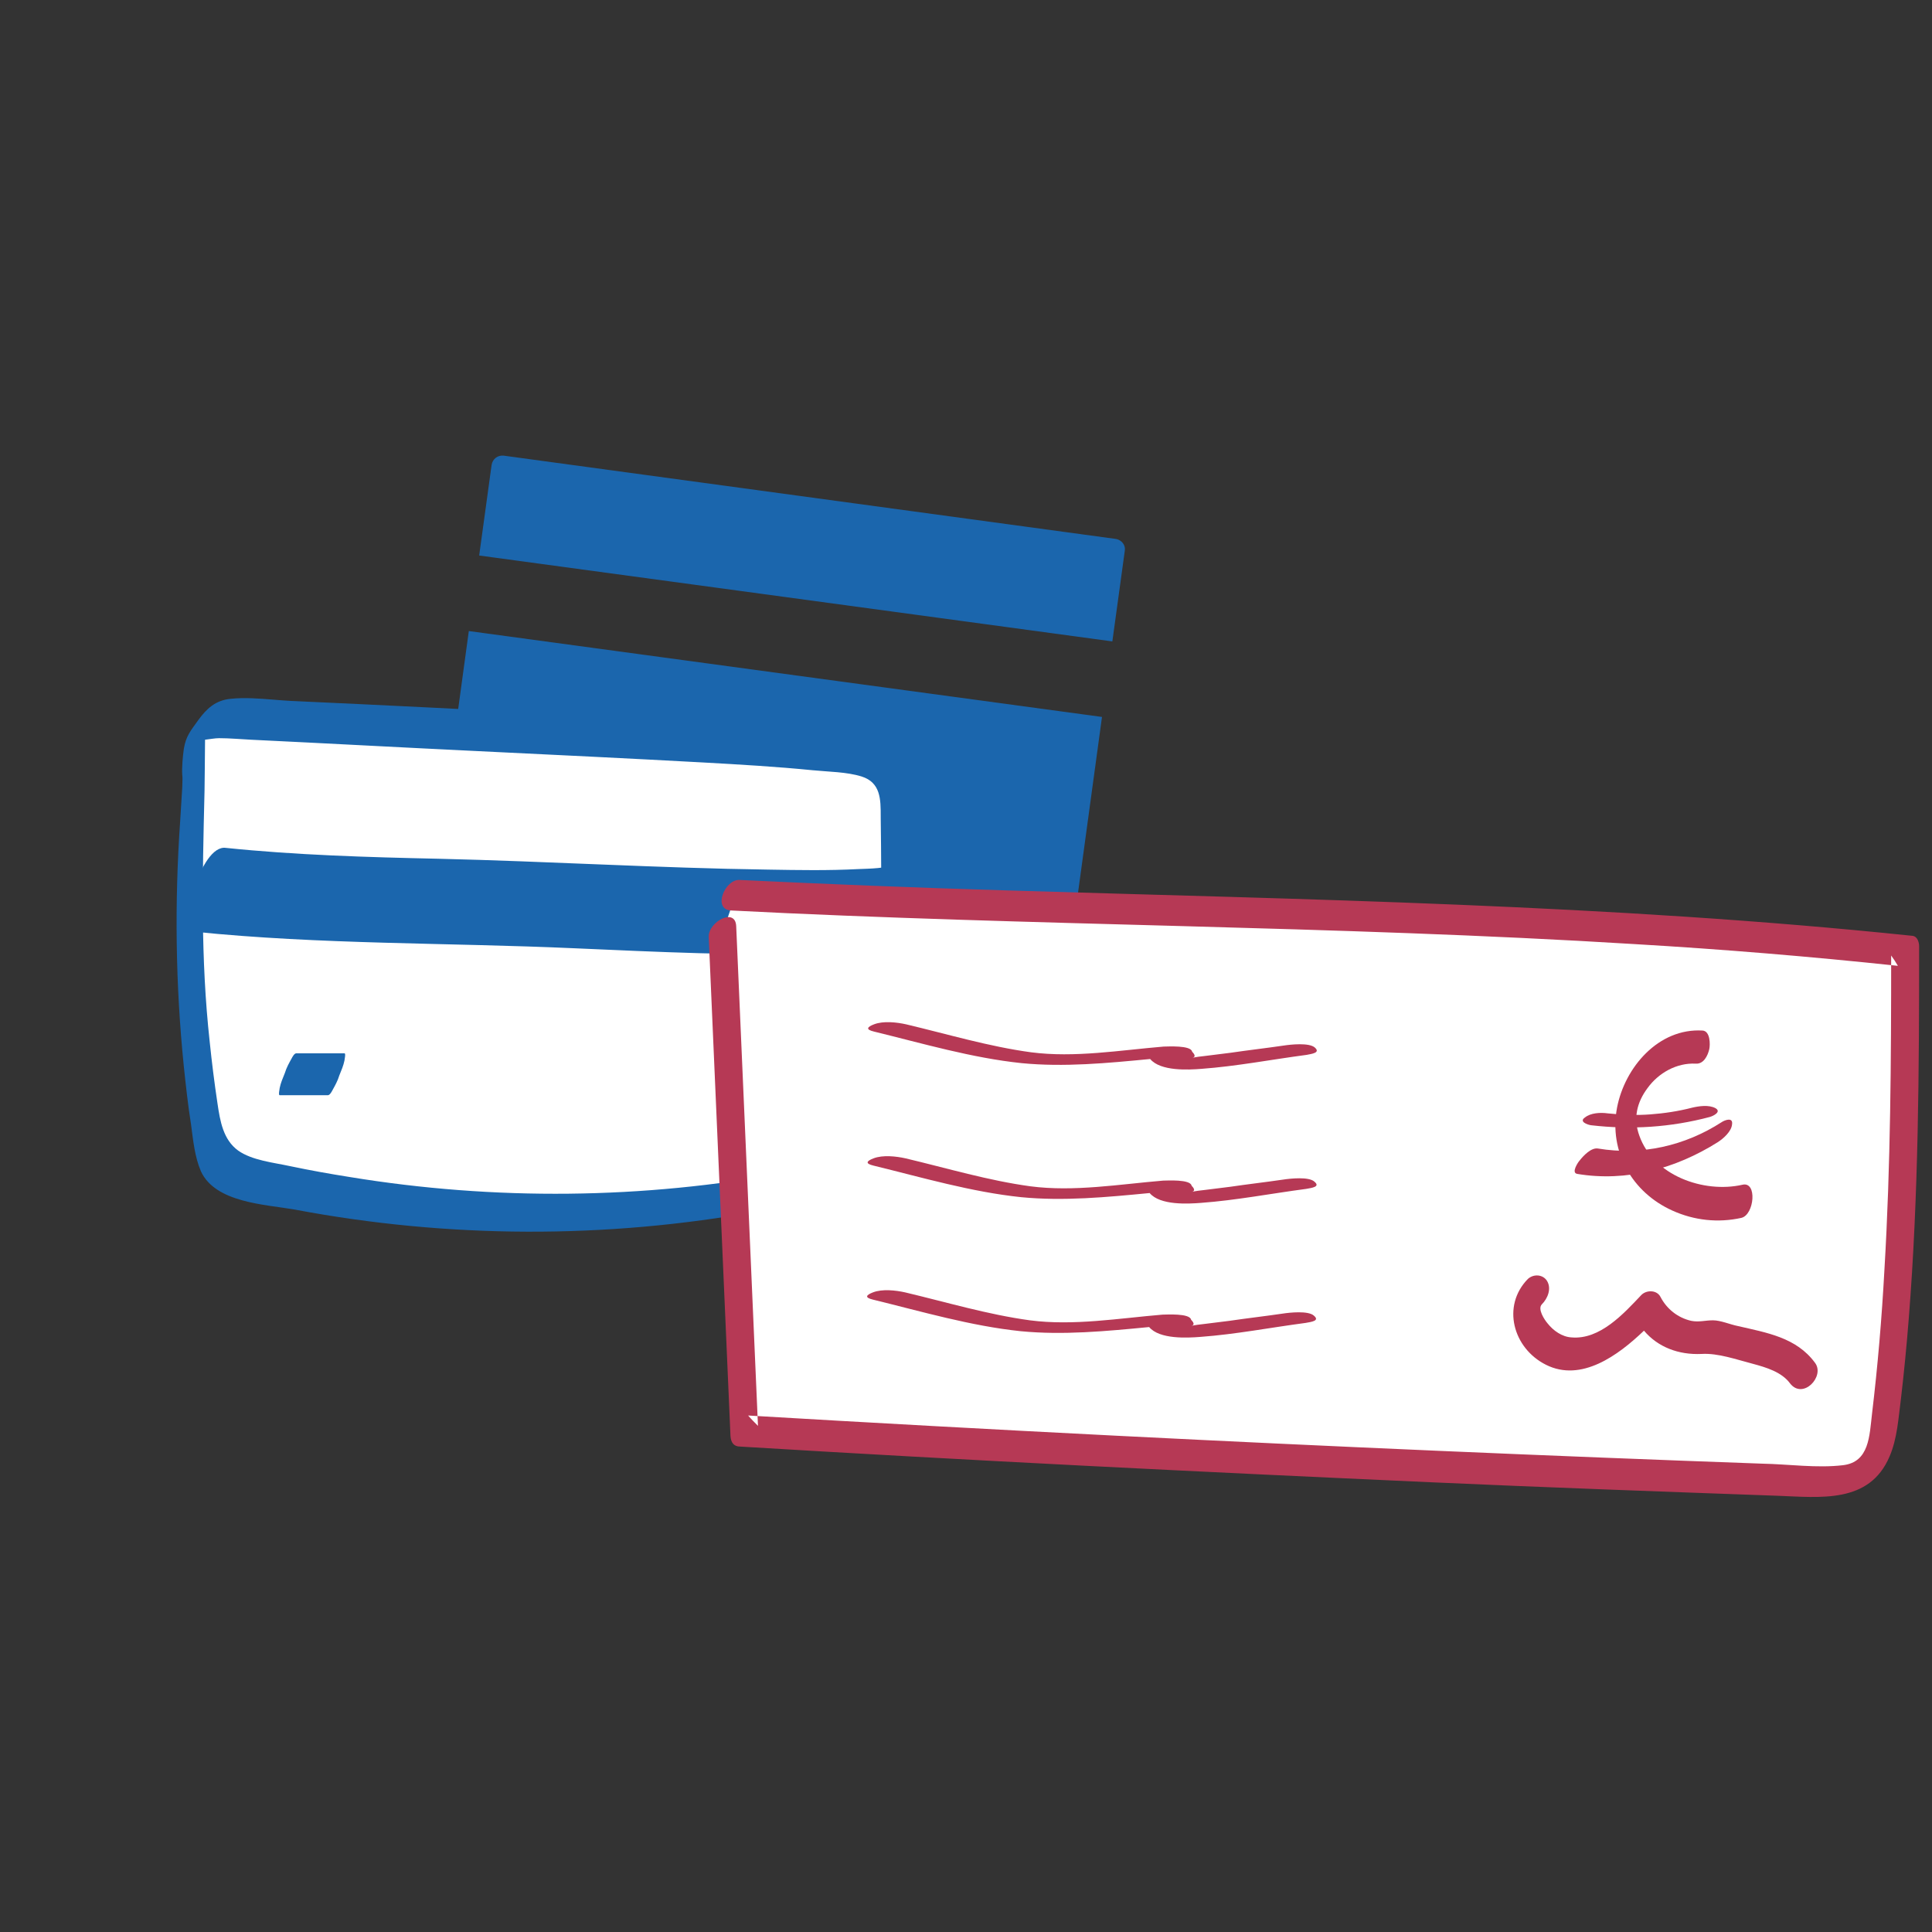 <svg xmlns="http://www.w3.org/2000/svg" width="120" height="120" viewBox="0 0 120 120">
  <rect x="0" y="0" width="120" height="120" fill="#333333" stroke="none"/>
  <g>
    <g>
      <g>
        <g>
          <path fill="rgb(27,102,173)" fill-rule="evenodd" d="M65.711 60.184l-38.105-5.175c-.354-.032-.579-.354-.547-.707l2.06-15.106 39.328 5.335-2.06 15.106c-.032.354-.354.579-.676.546z"/>
          <path fill="rgb(27,102,173)" fill-rule="evenodd" d="M69.09 39.839l-39.328-5.335.772-5.625c.064-.386.386-.611.74-.579l38.041 5.175c.354.064.611.386.547.739l-.772 5.625z"/>
        </g>
        <g>
          <g>
            <path fill="rgb(255,255,255)" fill-rule="evenodd" d="M11.997 49.867c-.483 6.653-.193 13.371.805 19.992.129.932.322 1.896.998 2.539.547.514 1.287.707 1.995.868 11.908 2.764 24.459 2.732 36.367-.096.805-.193 1.674-.418 2.253-1.061.74-.771.805-1.961.837-3.021.193-6.717.257-13.435.225-20.12 0-.514-.032-1.029-.322-1.446-.386-.482-1.03-.611-1.641-.675-3.765-.45-7.531-.643-11.328-.836-9.204-.45-18.441-.932-27.645-1.382-.805-.032-1.706-.032-2.221.579-.933 1.157.451 3.246-.676 4.243"/>
            <path fill="rgb(27,102,173)" fill-rule="evenodd" d="M56.12 46.717c-.322-.803-1.062-.964-1.867-1.093-1.352-.193-2.703-.289-4.055-.418-5.021-.386-10.073-.578-15.094-.836-5.696-.289-11.361-.578-17.057-.836-.343-.018-.692-.046-1.043-.075-.898-.073-1.811-.146-2.691-.054-.933.096-1.48.611-1.995 1.318-.483.675-.772.996-.901 1.8-.064.45-.129 1.157-.097 1.607.022.135.014.363.006.554-.003.083-.006.159-.006.217l-.129 2.089c-.354 5.078-.29 10.157.225 15.235.129 1.221.258 2.411.451 3.632.129.964.225 1.993.612 2.893.901 1.961 3.991 2.057 5.825 2.378 9.526 1.8 19.342 1.832 28.868.096 1.159-.193 2.317-.45 3.476-.707 1.03-.225 2.156-.418 2.993-1.093 1.319-1.061 2.188-2.925 2.349-4.564.169-1.807.175-3.65.181-5.475.002-.61.004-1.217.012-1.821.032-2.507.064-5.046.064-7.553v-3.664c.008-.255.027-.533.048-.823.068-.95.144-2.021-.177-2.809zm-1.738 24.749c.032-2.25.225-4.5.257-6.75.097-4.661.129-9.321.064-13.917l0-.082c.001-1.065.002-2.113-1.191-2.489-.933-.289-2.06-.289-3.025-.386-2.253-.225-4.506-.354-6.791-.482-4.699-.257-9.365-.482-14.032-.707-4.699-.225-9.365-.482-14.064-.707-.676-.032-1.319-.096-1.995-.096-.257 0-.579.064-.869.096 0 .836-.032 2.828-.032 3.15l-.004.172c-.127 5.271-.247 10.234.326 15.449.129 1.254.29 2.539.483 3.825.161 1.093.354 2.25 1.287 2.925.869.611 2.188.739 3.218.964 1.223.257 2.478.482 3.701.675 9.011 1.479 18.248 1.382 27.195-.289 1.159-.225 2.317-.482 3.476-.739.483-.096.998-.193 1.48-.386.064-.032.354-.129.515-.225zm.129-.064c0-.032.032-.064.064-.032-.032 0-.032.032-.064.032z"/>
          </g>
          <path fill="rgb(27,102,173)" fill-rule="evenodd" d="M12.062 57.87c7.853.804 15.77.675 23.622 1.029 5.149.225 10.331.482 15.48.321.965-.032 2.188.032 3.122-.321 1.03-.418 1.577-2.025 1.834-2.989.097-.289.547-2.636-.386-2.25-.74.289-1.674.289-2.446.321-1.834.096-3.701.064-5.568.032-6.823-.096-13.646-.514-20.501-.675-4.409-.096-8.818-.225-13.195-.675-1.577-.225-2.961 5.11-1.963 5.207z"/>
          <path fill="rgb(27,102,173)" fill-rule="evenodd" d="M17.372 68.026h2.993c.129 0 .257-.257.29-.321.161-.289.322-.579.418-.9.129-.321.257-.611.322-.932 0-.064.097-.45 0-.45H18.402c-.129 0-.257.257-.29.321-.161.289-.322.579-.418.9-.129.321-.257.611-.322.932 0 .064-.097.45 0 .45z"/>
        </g>
      </g>
      <g>
        <g>
          <path fill="rgb(255,255,255)" fill-rule="evenodd" d="M44.888 57.902c.451 10.349.901 20.699 1.352 31.016 22.239 1.318 44.477 2.378 66.716 3.118.965.032 1.995.032 2.768-.514.933-.675 1.159-1.961 1.32-3.118 1.191-8.967 1.287-18.995 1.287-29.313-24.942-2.636-47.663-2.153-72.67-3.439"/>
          <path fill="rgb(182,57,85)" fill-rule="evenodd" d="M44.02 58.191c.451 10.349.901 20.699 1.352 31.016.032.386.193.643.611.643 14.289.868 28.611 1.575 42.932 2.218 7.145.321 14.322.579 21.466.836 2.671.096 5.729.514 6.984-2.443.483-1.125.547-2.378.708-3.6.193-1.639.354-3.311.483-4.95.611-7.682.644-15.428.644-23.142 0-.225-.097-.611-.418-.643-18.763-1.961-37.654-2.25-56.482-2.828-5.471-.161-10.942-.386-16.381-.643-.901-.032-1.674 1.832-.515 1.896 18.698.964 37.429.932 56.128 2.089 5.471.321 10.91.771 16.349 1.35-.129-.225-.257-.418-.418-.643 0 6.492-.032 13.017-.418 19.51-.161 2.989-.418 6.01-.772 8.967-.161 1.35-.161 2.989-1.802 3.182-1.609.193-3.379-.064-5.021-.096-13.388-.482-26.776-1.061-40.132-1.736-7.627-.386-15.223-.804-22.85-1.254.193.225.418.45.611.643-.451-10.349-.901-20.699-1.352-31.016-.032-1.221-1.738-.289-1.706.643z"/>
        </g>
        <path fill="rgb(182,57,85)" fill-rule="evenodd" d="M81.674 65.069c-.354-.321-1.513-.193-1.931-.129-1.094.161-2.221.289-3.315.45l-1.545.193c-.29.032-.579.064-.869.129.225-.032.257-.161.032-.386-.064-.418-1.545-.321-1.77-.321-2.703.225-5.536.707-8.239.354-2.607-.354-5.181-1.125-7.756-1.736-.579-.129-1.416-.225-1.995 0-.418.161-.547.321 0 .45 3.025.739 6.083 1.639 9.172 1.961 2.639.257 5.31 0 7.981-.257.644.771 2.382.675 3.186.611 2.188-.161 4.345-.579 6.533-.868.322-.064.869-.129.515-.45z"/>
        <path fill="rgb(182,57,85)" fill-rule="evenodd" d="M81.642 73.394c-.354-.321-1.513-.193-1.931-.129-1.094.161-2.221.289-3.315.45l-1.545.193c-.29.032-.579.064-.869.129.225-.032.257-.161.032-.386-.064-.418-1.545-.321-1.77-.321-2.703.225-5.536.707-8.239.354-2.607-.354-5.181-1.125-7.756-1.736-.579-.129-1.416-.225-1.995 0-.418.161-.547.321 0 .45 3.025.739 6.083 1.639 9.172 1.961 2.639.257 5.31 0 7.981-.257.644.771 2.382.675 3.186.611 2.188-.161 4.345-.579 6.533-.868.354-.064.901-.129.515-.45z"/>
        <path fill="rgb(182,57,85)" fill-rule="evenodd" d="M81.61 81.718c-.354-.321-1.513-.193-1.931-.129-1.094.161-2.221.289-3.315.45l-1.545.193c-.29.032-.579.064-.869.129.225-.032.257-.161.032-.386-.064-.418-1.545-.321-1.77-.321-2.703.225-5.536.707-8.239.354-2.607-.354-5.181-1.125-7.756-1.736-.579-.129-1.416-.225-1.995 0-.418.161-.547.321 0 .45 3.025.739 6.083 1.639 9.172 1.961 2.639.257 5.31 0 7.981-.257.644.771 2.382.675 3.186.611 2.188-.161 4.345-.579 6.533-.868.354-.064.901-.129.515-.45z"/>
        <path fill="rgb(182,57,85)" fill-rule="evenodd" d="M112.731 84.643c-1.159-1.575-2.993-1.864-4.795-2.282-.483-.096-1.062-.354-1.545-.354-.483 0-.869.129-1.352.032-.837-.193-1.513-.739-1.899-1.478-.225-.45-.869-.45-1.191-.129-1.094 1.157-2.575 2.796-4.345 2.636-.579-.032-1.126-.418-1.48-.868-.193-.225-.644-.9-.354-1.189.354-.354.611-.964.322-1.446-.257-.418-.837-.45-1.191-.129-1.641 1.671-.933 4.307 1.126 5.335 2.188 1.093 4.473-.579 6.083-2.121.869 1.029 2.156 1.511 3.572 1.446 1.03-.064 2.188.354 3.186.611.837.225 1.802.514 2.317 1.221.805 1.029 2.188-.45 1.545-1.286z"/>
        <path fill="rgb(182,57,85)" fill-rule="evenodd" d="M105.747 64.009c-2.736-.161-4.827 2.282-5.31 4.789-.515 2.732.933 5.271 3.444 6.396 1.352.611 2.832.771 4.28.45.805-.193.998-2.282.064-2.057-2.414.546-5.536-.579-6.404-3.053-.386-1.061-.161-2.057.515-2.957.676-.932 1.802-1.575 2.993-1.511.483.032.74-.482.837-.9.064-.289.064-1.125-.418-1.157z"/>
        <path fill="rgb(182,57,85)" fill-rule="evenodd" d="M98.828 69.891c2.478.289 4.956.129 7.37-.514.225-.064.74-.321.354-.546-.418-.225-1.03-.129-1.448-.032-.869.225-1.738.354-2.607.418-.837.064-1.738.032-2.639-.064-.451-.064-1.062-.032-1.416.257-.386.257.161.45.386.482z"/>
        <path fill="rgb(182,57,85)" fill-rule="evenodd" d="M97.959 72.912c3.057.514 6.115-.321 8.722-1.961.354-.225.869-.675.901-1.125.064-.45-.451-.257-.644-.129-2.285 1.478-4.988 2.089-7.692 1.639-.418-.064-.901.45-1.126.739-.097.096-.547.771-.161.836z"/>
      </g>
    </g>
    <rect width="120" height="120" x="0" y="0" fill="none"/>
  </g>
</svg>
